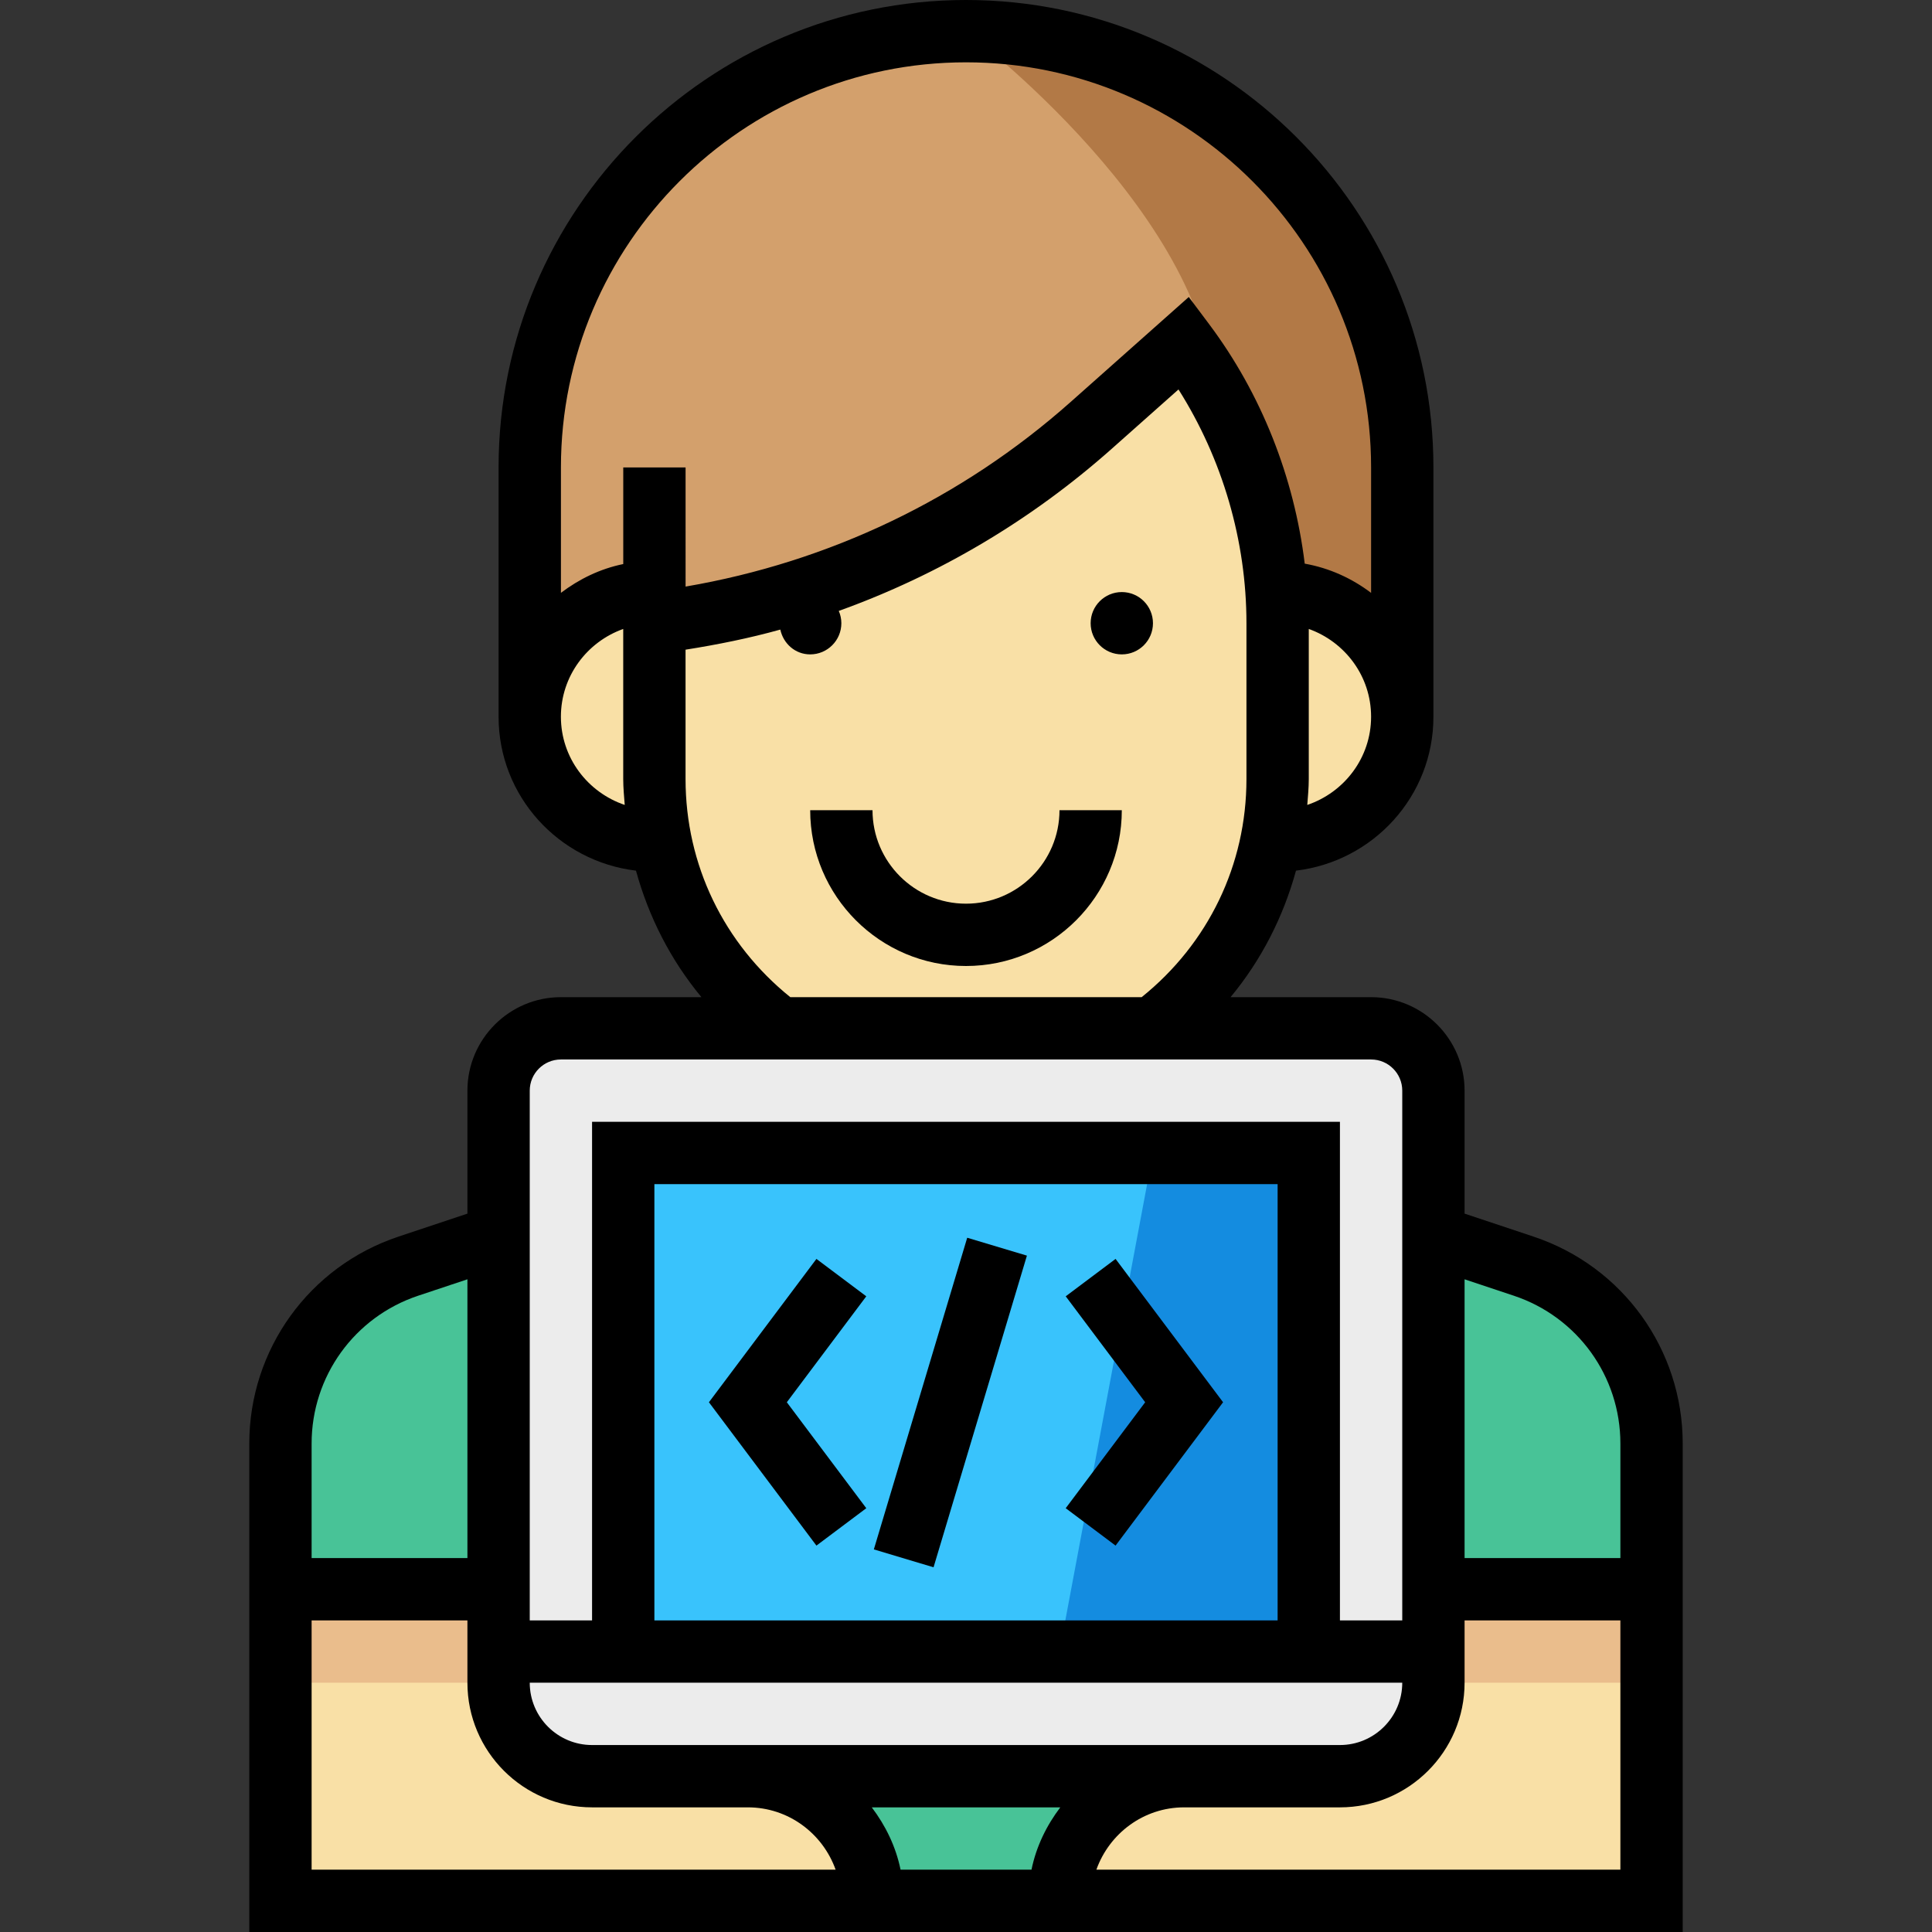 <?xml version="1.0" encoding="iso-8859-1"?>
<!-- Generator: Adobe Illustrator 19.0.0, SVG Export Plug-In . SVG Version: 6.00 Build 0)  -->
<svg version="1.1" id="Capa_1" xmlns="http://www.w3.org/2000/svg" xmlns:xlink="http://www.w3.org/1999/xlink" x="0px" y="0px"
	 viewBox="0 0 496 496" style="enable-background:new 0 0 496 496;" xml:space="preserve">
<rect x="0" y="0" width="496" height="496" fill="#333333" stroke="none"/>
<path style="fill:#D3A06C;" d="M248,8c-61.856,0-112,50.144-112,112v64h224v-64C360,58.144,309.856,8,248,8z"/>
<path style="fill:#B27946;" d="M312,104c0,20.576,0,51.44,0,80h48v-64C360,58.144,309.856,8,248,8C248,8,312,56,312,104z"/>
<g>
	<path style="fill:#F9E0A6;" d="M304,88l-23.792,21.152c-31.4,27.904-70.52,45.64-112.208,50.848v40
		c0,26.176,12.568,49.408,32,64.008h96.008C315.432,249.408,328,226.168,328,200v-40C328,134.032,319.576,108.768,304,88z"/>
	<path style="fill:#F9E0A6;" d="M168,152c-17.672,0-32,14.328-32,32s14.328,32,32,32h160c17.672,0,32-14.328,32-32s-14.328-32-32-32
		H168z"/>
</g>
<path style="fill:#48C397;" d="M391.176,325.056L368,317.336H128l-23.176,7.728C85.224,331.592,72,349.936,72,370.6V488h352V370.6
	C424,349.936,410.776,331.592,391.176,325.056z"/>
<path style="fill:#F9E0A6;" d="M368,408v24c0,13.256-10.744,24-24,24h-40c-17.672,0-32,14.328-32,32h152v-80H368z"/>
<rect x="368" y="408" style="fill:#EABD8C;" width="56" height="24"/>
<path style="fill:#F9E0A6;" d="M128,408v24c0,13.256,10.744,24,24,24h40c17.672,0,32,14.328,32,32H72v-80H128z"/>
<rect x="72" y="408" style="fill:#EABD8C;" width="56" height="24"/>
<path style="fill:#ECECEC;" d="M344,456H152c-13.256,0-24-10.744-24-24V280c0-8.84,7.16-16,16-16h208c8.84,0,16,7.16,16,16v152
	C368,445.256,357.256,456,344,456z"/>
<rect x="160" y="296" style="fill:#39C3FC;" width="176" height="128"/>
<polygon style="fill:#148CE0;" points="296,296 272,424 336,424 336,296 "/>
<circle cx="288" cy="160" r="8"/>
<path d="M248,232c-13.232,0-24-10.768-24-24h-16c0,22.056,17.944,40,40,40s40-17.944,40-40h-16C272,221.232,261.232,232,248,232z"/>
<path d="M393.712,317.48L376,311.576V280c0-13.232-10.768-24-24-24h-36.08c7.896-9.528,13.536-20.584,16.8-32.48
	C352.536,221.152,368,204.44,368,184v-64C368,53.832,314.168,0,248,0S128,53.832,128,120v64c0,20.44,15.464,37.152,35.272,39.52
	c3.272,11.896,8.904,22.952,16.808,32.48H144c-13.232,0-24,10.768-24,24v31.576l-17.712,5.904C79.392,325.104,64,346.456,64,370.592
	V496h368V370.592C432,346.456,416.608,325.104,393.712,317.48z M388.648,332.648c16.36,5.456,27.352,20.704,27.352,37.944V400h-40
	v-32v-39.568L388.648,332.648z M192,448h-40c-8.824,0-16-7.176-16-16h224c0,8.824-7.176,16-16,16h-40H192z M272.208,464
	c-3.536,4.672-6.184,10.056-7.392,16H231.2c-1.216-5.944-3.856-11.328-7.392-16H272.208z M328,416H168V304h160V416z
	 M335.616,206.648C335.784,204.44,336,202.24,336,200v-38.528c9.288,3.312,16,12.112,16,22.528
	C352,194.552,345.104,203.44,335.616,206.648z M248,16c57.344,0,104,46.656,104,104v32.208c-4.936-3.736-10.696-6.376-17.04-7.504
	c-2.712-22.176-11.128-43.592-24.56-61.504l-5.208-6.952l-30.296,26.92c-28.048,24.928-62.096,41.128-98.888,47.424V120h-16v24.808
	c-5.944,1.216-11.328,3.856-16,7.392V120C144,62.656,190.656,16,248,16z M144,184c0-10.416,6.712-19.216,16-22.528V200
	c0,2.24,0.216,4.44,0.384,6.648C150.896,203.44,144,194.552,144,184z M176,200v-33.208c8.232-1.304,16.376-2.944,24.328-5.16
	C201.104,165.24,204.16,168,208,168c4.416,0,8-3.584,8-8c0-1.128-0.24-2.192-0.664-3.16c25.672-9.232,49.448-23.28,70.176-41.712
	l17.04-15.144C313.848,117.84,320,138.84,320,160v40c0,22.032-9.816,42.256-26.904,56h-90.2C185.824,242.248,176,222.024,176,200z
	 M136,280c0-4.416,3.584-8,8-8h208c4.416,0,8,3.584,8,8v88v48h-16V288H152v128h-16v-48V280z M107.352,332.648L120,328.432V368v32H80
	v-29.408C80,353.352,90.992,338.104,107.352,332.648z M80,416h40v16c0,17.648,14.352,32,32,32h40c10.416,0,19.216,6.712,22.528,16
	H80V416z M281.472,480c3.312-9.288,12.112-16,22.528-16h40c17.648,0,32-14.352,32-32v-16h40v64H281.472z"/>
<polygon points="222.4,387.2 202,360 222.4,332.8 209.6,323.2 182,360 209.6,396.8 "/>
<polygon points="286.4,396.8 314,360 286.4,323.2 273.6,332.8 294,360 273.6,387.2 "/>
<rect x="202.24" y="352.006" transform="matrix(-0.287 0.958 -0.958 -0.287 658.903 229.636)" width="83.52" height="16"/>
<g>
</g>
<g>
</g>
<g>
</g>
<g>
</g>
<g>
</g>
<g>
</g>
<g>
</g>
<g>
</g>
<g>
</g>
<g>
</g>
<g>
</g>
<g>
</g>
<g>
</g>
<g>
</g>
<g>
</g>
</svg>
